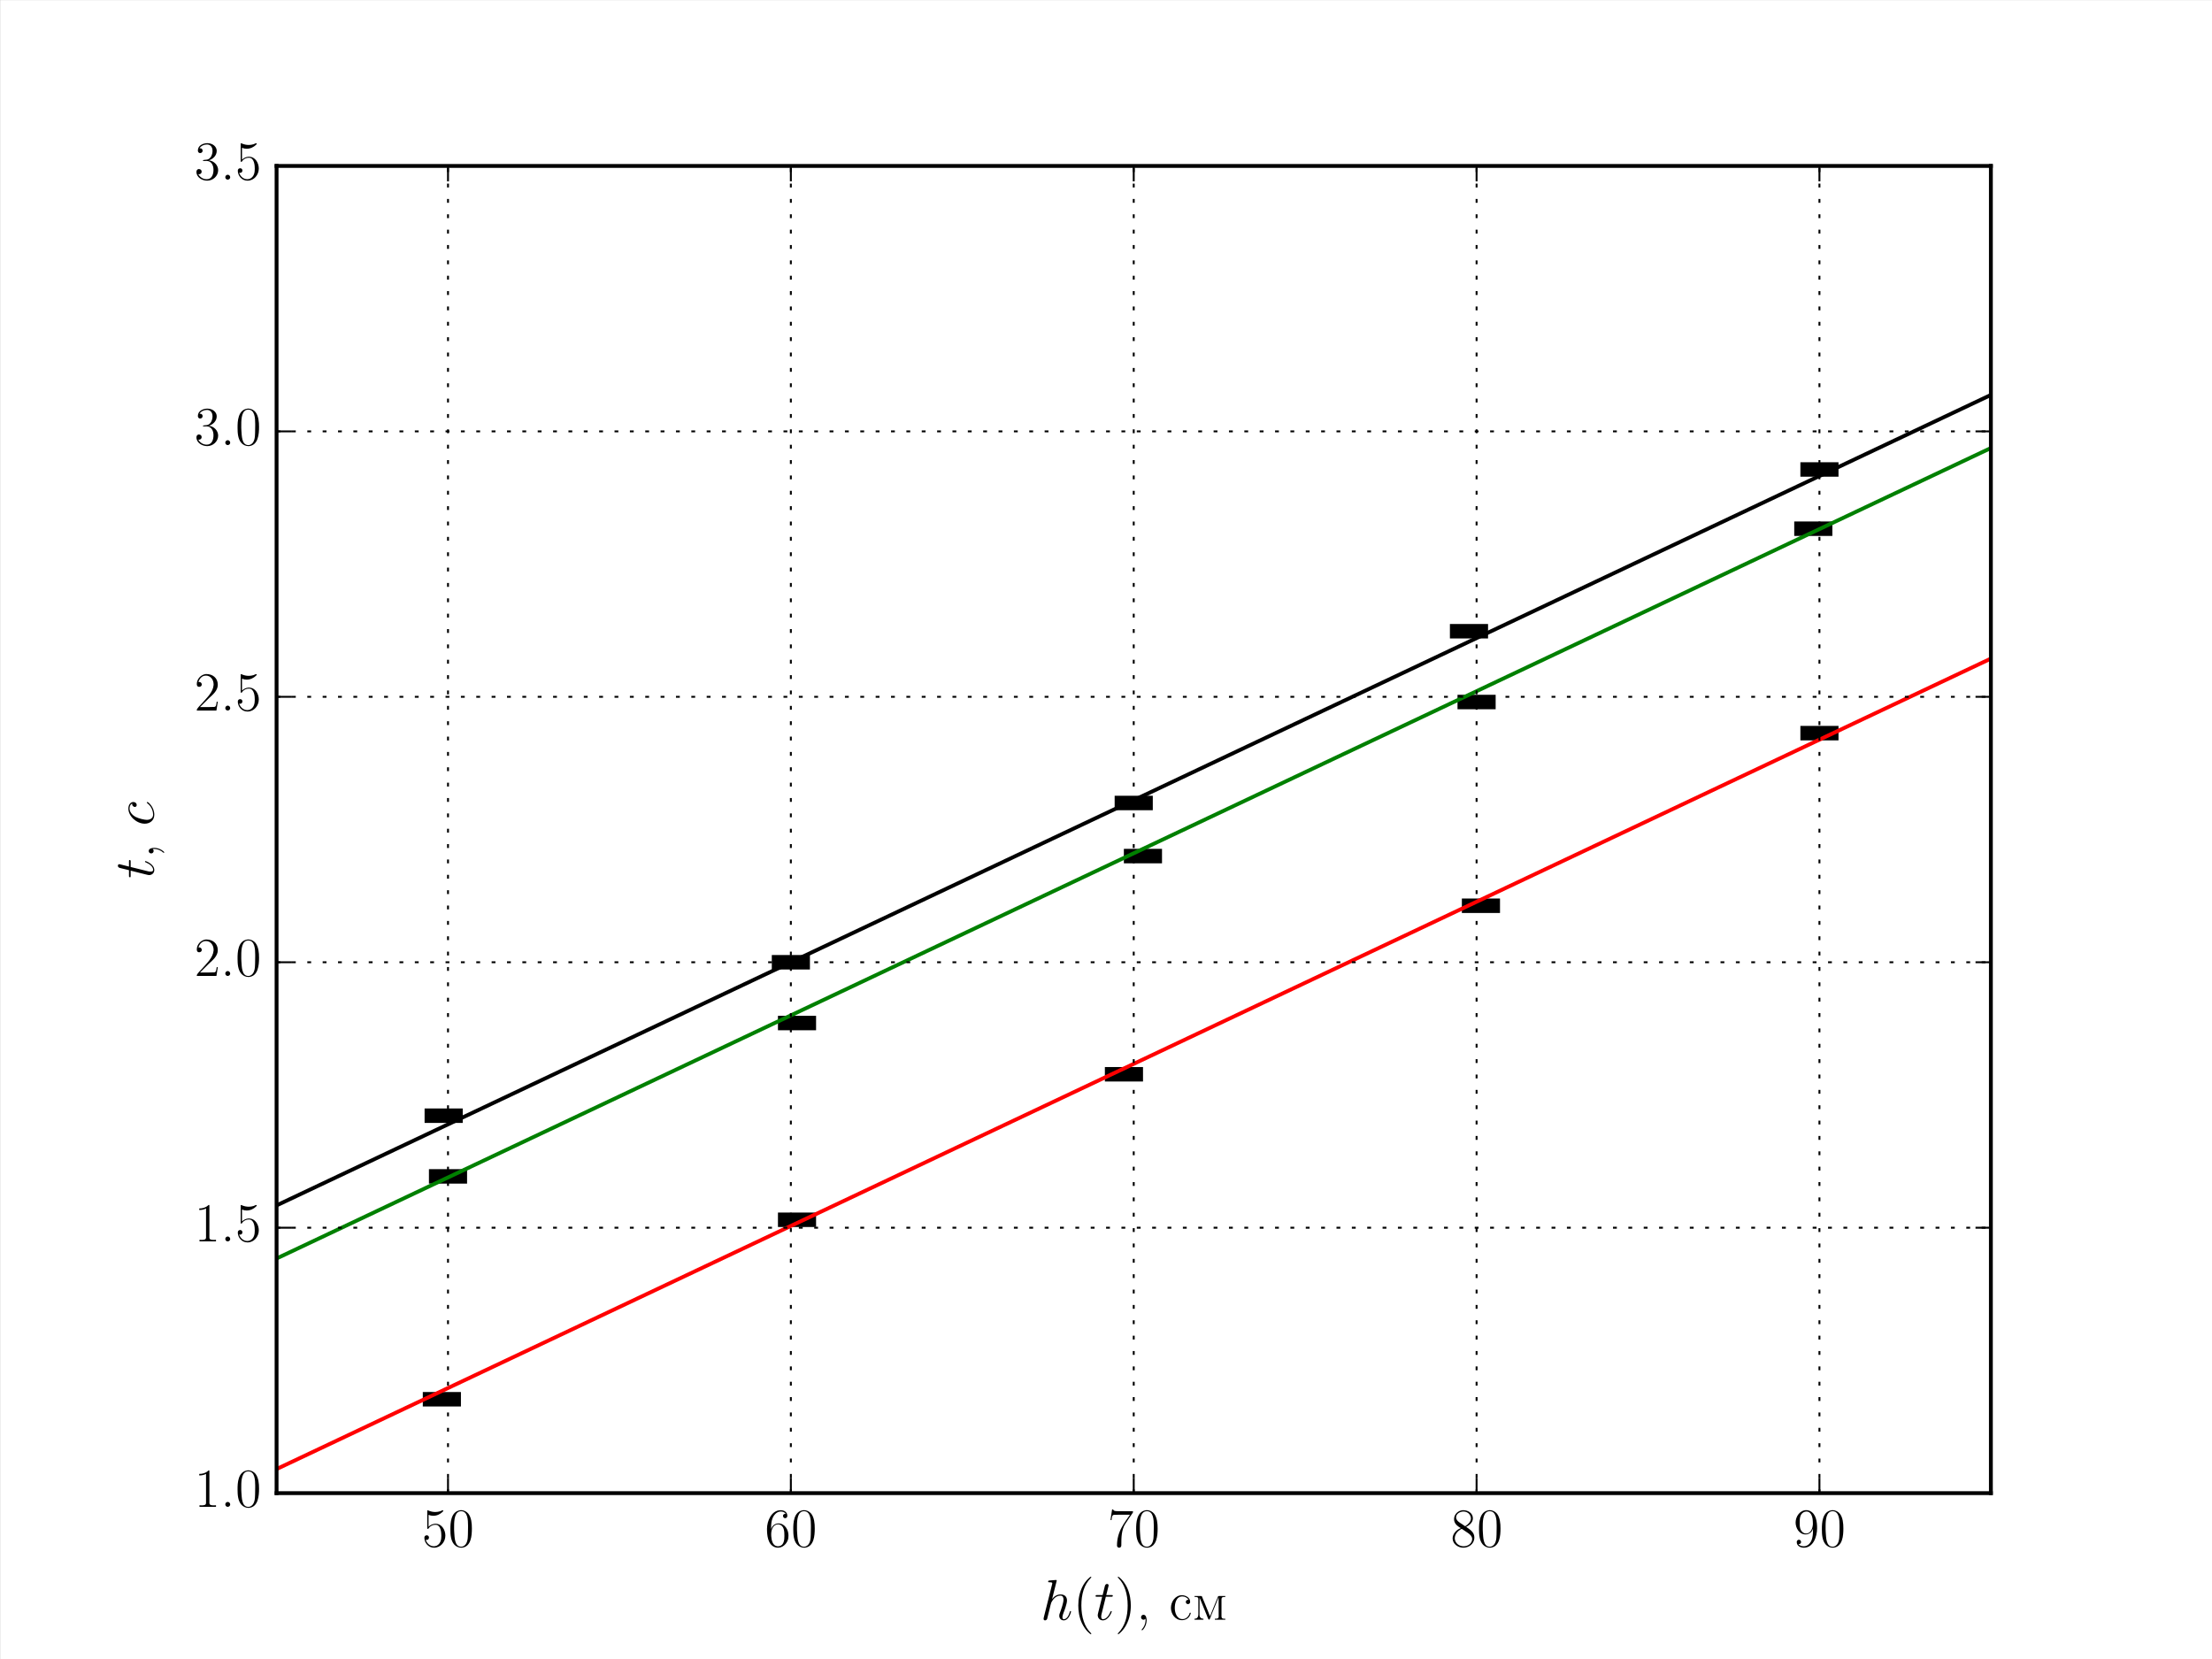 <?xml version="1.0" encoding="UTF-8" standalone="no"?>
<svg
   xmlns:dc="http://purl.org/dc/elements/1.1/"
   xmlns:cc="http://creativecommons.org/ns#"
   xmlns:rdf="http://www.w3.org/1999/02/22-rdf-syntax-ns#"
   xmlns:svg="http://www.w3.org/2000/svg"
   xmlns="http://www.w3.org/2000/svg"
   xmlns:xlink="http://www.w3.org/1999/xlink"
   xmlns:sodipodi="http://sodipodi.sourceforge.net/DTD/sodipodi-0.dtd"
   xmlns:inkscape="http://www.inkscape.org/namespaces/inkscape"
   width="576pt"
   height="432pt"
   viewBox="0 0 576 432"
   version="1.1"
   id="svg2"
   inkscape:version="0.91 r13725"
   sodipodi:docname="ex4-d.svg">
  <rect x="0" y="0" width="576" height="432" fill="#333333" stroke="none"/>
  <sodipodi:namedview
     pagecolor="#ffffff"
     bordercolor="#666666"
     borderopacity="1"
     objecttolerance="10"
     gridtolerance="10"
     guidetolerance="10"
     inkscape:pageopacity="0"
     inkscape:pageshadow="2"
     inkscape:window-width="1280"
     inkscape:window-height="951"
     id="namedview420"
     showgrid="false"
     inkscape:zoom="1"
     inkscape:cx="625.24666"
     inkscape:cy="361.03887"
     inkscape:window-x="0"
     inkscape:window-y="0"
     inkscape:window-maximized="1"
     inkscape:current-layer="surface3498" />
  <defs
     id="defs4">
    <g
       id="g6">
      <symbol
         overflow="visible"
         id="glyph0-0">
        <path
           style="stroke:none;"
           d=""
           id="path9" />
      </symbol>
      <symbol
         overflow="visible"
         id="glyph0-1">
        <path
           style="stroke:none;"
           d="M 1.031 -1.828 C 1.125 -1.797 1.203 -1.781 1.297 -1.781 C 1.641 -1.781 1.875 -2.062 1.875 -2.391 C 1.875 -2.734 1.625 -2.984 1.297 -2.984 C 0.953 -2.984 0.672 -2.75 0.672 -2.359 C 0.672 -1.047 1.688 0.25 3.203 0.25 C 4.891 0.25 6.141 -1.25 6.141 -2.906 C 6.141 -4.312 5.266 -5.984 3.578 -5.984 L 3.422 -5.984 C 2.75 -5.906 2.25 -5.688 1.766 -5.203 L 1.766 -8.312 C 2.156 -8.141 2.562 -8.062 2.984 -8.062 C 3.922 -8.062 4.781 -8.453 5.453 -9.125 C 5.516 -9.188 5.609 -9.281 5.609 -9.391 C 5.594 -9.453 5.547 -9.5 5.5 -9.5 C 5.281 -9.5 4.984 -9.297 4.766 -9.234 C 4.359 -9.109 3.938 -9.047 3.516 -9.047 C 2.922 -9.047 2.328 -9.172 1.781 -9.406 C 1.703 -9.438 1.641 -9.484 1.562 -9.5 L 1.531 -9.5 C 1.469 -9.5 1.438 -9.438 1.422 -9.375 L 1.422 -4.859 C 1.422 -4.75 1.453 -4.641 1.578 -4.641 C 1.734 -4.641 1.844 -4.906 1.938 -5 C 2.328 -5.484 2.938 -5.719 3.562 -5.719 L 3.609 -5.719 C 5.016 -5.688 5.094 -3.594 5.094 -2.828 C 5.094 -1.859 4.906 -0.828 3.922 -0.297 C 3.672 -0.188 3.406 -0.125 3.156 -0.125 C 2.156 -0.125 1.312 -0.859 1.031 -1.828 Z M 1.031 -1.828 "
           id="path12" />
      </symbol>
      <symbol
         overflow="visible"
         id="glyph0-2">
        <path
           style="stroke:none;"
           d="M 3.234 -9.516 C 0.656 -9.234 0.609 -6.031 0.609 -4.656 L 0.609 -4.5 C 0.609 -3.188 0.703 -1.609 1.578 -0.609 C 2.016 -0.094 2.719 0.25 3.406 0.25 L 3.578 0.25 C 6.031 0.016 6.203 -2.938 6.203 -4.766 C 6.203 -6.062 6.078 -7.578 5.297 -8.594 C 4.844 -9.156 4.125 -9.531 3.406 -9.531 C 3.359 -9.531 3.281 -9.516 3.234 -9.516 Z M 1.609 -3.766 C 1.562 -4.156 1.578 -4.719 1.578 -5.359 C 1.578 -7.078 1.75 -9.25 3.406 -9.25 C 5.109 -9.25 5.203 -6.984 5.203 -5.547 L 5.203 -5.031 C 5.203 -4.422 5.203 -3.797 5.172 -3.188 C 5.156 -2.062 5.047 -0.562 3.875 -0.094 C 3.719 -0.047 3.562 -0.016 3.406 -0.016 C 1.641 -0.016 1.719 -2.562 1.609 -3.766 Z M 1.609 -3.766 "
           id="path15" />
      </symbol>
      <symbol
         overflow="visible"
         id="glyph0-3">
        <path
           style="stroke:none;"
           d="M 1.688 -4.562 L 1.672 -4.562 C 1.672 -5.938 1.719 -7.484 2.781 -8.547 C 3.188 -8.953 3.688 -9.172 4.234 -9.172 C 4.688 -9.172 5.219 -9 5.484 -8.578 C 5.156 -8.578 4.781 -8.484 4.781 -8.031 C 4.781 -7.75 4.984 -7.438 5.328 -7.438 C 5.641 -7.438 5.891 -7.672 5.906 -8 L 5.906 -8.047 C 5.906 -9 5.125 -9.516 4.156 -9.516 C 1.797 -9.516 0.609 -6.719 0.609 -4.688 C 0.609 -3.016 0.797 -0.609 2.625 0.094 C 2.891 0.203 3.172 0.25 3.453 0.25 C 4.641 0.25 5.594 -0.625 6 -1.656 C 6.172 -2.062 6.203 -2.531 6.203 -2.969 C 6.203 -4.406 5.25 -6.078 3.578 -6.078 C 2.781 -6.078 1.922 -5.531 1.688 -4.562 Z M 1.703 -3.156 L 1.703 -3.266 C 1.703 -4.266 2.094 -5.828 3.516 -5.828 L 3.625 -5.828 C 5.125 -5.578 5.141 -3.953 5.141 -2.812 C 5.141 -1.844 5.062 -0.125 3.422 -0.125 L 3.344 -0.125 C 2.094 -0.219 1.797 -1.656 1.719 -2.719 C 1.719 -2.875 1.719 -3.016 1.703 -3.156 Z M 1.703 -3.156 "
           id="path18" />
      </symbol>
      <symbol
         overflow="visible"
         id="glyph0-4">
        <path
           style="stroke:none;"
           d="M 1.188 -9.703 L 0.766 -6.953 L 1.047 -6.953 C 1.141 -7.594 1.141 -8.312 1.719 -8.312 L 2.094 -8.312 C 2.422 -8.312 2.75 -8.344 3.078 -8.344 L 5.844 -8.344 C 5.125 -7.266 4.297 -6.203 3.688 -5.047 C 2.906 -3.625 2.469 -2.016 2.469 -0.406 L 2.469 -0.234 C 2.516 0.047 2.734 0.234 3.016 0.25 C 3.375 0.25 3.594 0 3.594 -0.391 L 3.594 -0.641 C 3.594 -2.344 3.625 -4.344 4.578 -5.891 C 5.156 -6.844 5.828 -7.719 6.422 -8.625 C 6.516 -8.75 6.625 -8.859 6.625 -9.078 L 6.625 -9.25 L 4.641 -9.25 C 3.984 -9.25 3.328 -9.25 2.672 -9.266 C 2.25 -9.266 1.516 -9.266 1.484 -9.703 Z M 1.188 -9.703 "
           id="path21" />
      </symbol>
      <symbol
         overflow="visible"
         id="glyph0-5">
        <path
           style="stroke:none;"
           d="M 2.703 -4.859 L 2.703 -4.844 C 1.531 -4.422 0.578 -3.344 0.578 -2.172 C 0.578 -0.766 1.938 0.25 3.375 0.25 C 4.688 0.25 6.234 -0.656 6.234 -2.422 C 6.234 -3.781 5.125 -4.484 4.094 -5.172 C 4.938 -5.594 5.859 -6.328 5.859 -7.406 C 5.859 -8.766 4.562 -9.516 3.406 -9.516 L 3.25 -9.516 C 2.016 -9.453 0.953 -8.469 0.953 -7.203 C 0.953 -6.297 1.453 -5.688 2.219 -5.156 C 2.375 -5.062 2.531 -4.938 2.703 -4.859 Z M 1.141 -2.031 C 1.141 -2.094 1.141 -2.172 1.141 -2.219 C 1.141 -3.234 1.922 -4.094 2.719 -4.562 C 2.781 -4.594 2.875 -4.641 2.938 -4.641 C 3.031 -4.641 3.125 -4.562 3.203 -4.5 L 4.578 -3.578 C 5.172 -3.156 5.594 -2.766 5.672 -2.078 C 5.672 -0.859 4.594 -0.125 3.438 -0.125 C 2.344 -0.125 1.312 -0.797 1.141 -2.031 Z M 1.484 -7.531 L 1.484 -7.656 C 1.484 -8.641 2.578 -9.172 3.391 -9.172 C 4.281 -9.172 5.156 -8.641 5.328 -7.562 C 5.328 -7.5 5.344 -7.438 5.344 -7.406 C 5.344 -6.562 4.672 -5.891 4.031 -5.469 C 3.969 -5.438 3.922 -5.375 3.844 -5.375 C 3.703 -5.375 3.375 -5.672 3.156 -5.812 C 2.469 -6.25 1.609 -6.688 1.484 -7.531 Z M 1.484 -7.531 "
           id="path24" />
      </symbol>
      <symbol
         overflow="visible"
         id="glyph0-6">
        <path
           style="stroke:none;"
           d="M 5.125 -4.719 L 5.141 -4.719 C 5.141 -3.234 5.125 -1.266 3.719 -0.406 C 3.406 -0.203 3.078 -0.125 2.734 -0.125 C 2.234 -0.125 1.656 -0.266 1.344 -0.688 L 1.438 -0.688 C 1.766 -0.688 2.031 -0.875 2.031 -1.234 C 2.031 -1.516 1.812 -1.828 1.484 -1.828 C 1.188 -1.828 0.938 -1.609 0.906 -1.297 L 0.906 -1.203 C 0.906 -0.203 1.906 0.25 2.766 0.25 C 5.188 0.25 6.203 -2.609 6.203 -4.812 C 6.203 -6.406 5.984 -8.625 4.25 -9.359 C 3.984 -9.469 3.719 -9.531 3.422 -9.531 C 1.734 -9.531 0.609 -7.891 0.609 -6.312 C 0.609 -4.875 1.531 -3.203 3.234 -3.203 C 4.109 -3.203 4.922 -3.828 5.125 -4.719 Z M 5.094 -6.375 C 5.094 -6.203 5.109 -6.031 5.109 -5.875 C 5.047 -4.891 4.625 -3.453 3.328 -3.453 C 2.75 -3.453 2.359 -3.766 2.047 -4.219 C 1.688 -4.797 1.672 -5.5 1.672 -6.141 L 1.672 -6.297 C 1.672 -7.25 1.703 -8.453 2.688 -8.984 C 2.891 -9.094 3.172 -9.172 3.422 -9.172 C 4.891 -9.172 5.094 -7.203 5.094 -6.484 Z M 5.094 -6.375 "
           id="path27" />
      </symbol>
      <symbol
         overflow="visible"
         id="glyph0-7">
        <path
           style="stroke:none;"
           d="M 2.406 -0.266 C 2.406 -0.109 2.422 0.016 2.422 0.156 L 2.422 0.266 C 2.359 1.078 2.062 1.844 1.484 2.469 C 1.453 2.516 1.406 2.562 1.406 2.625 C 1.406 2.719 1.484 2.75 1.516 2.75 C 1.703 2.75 2.031 2.234 2.188 1.984 C 2.5 1.438 2.703 0.781 2.703 0.125 C 2.703 -0.391 2.562 -1.297 1.891 -1.297 L 1.859 -1.297 C 1.484 -1.297 1.25 -0.969 1.25 -0.641 C 1.25 -0.297 1.531 -0.016 1.875 -0.016 C 2.094 -0.016 2.266 -0.109 2.406 -0.266 Z M 2.406 -0.266 "
           id="path30" />
      </symbol>
      <symbol
         overflow="visible"
         id="glyph0-8">
        <path
           style="stroke:none;"
           d="M 5.109 -5.188 C 5.062 -5.203 5 -5.203 4.969 -5.203 C 4.625 -5.203 4.391 -4.953 4.391 -4.641 C 4.391 -4.312 4.641 -4.078 4.938 -4.078 C 5.25 -4.078 5.516 -4.297 5.516 -4.656 C 5.516 -5.797 4.344 -6.391 3.375 -6.391 C 1.625 -6.391 0.516 -4.672 0.516 -3.094 C 0.516 -1.578 1.562 0.109 3.406 0.109 C 4.359 0.109 5.266 -0.438 5.578 -1.406 C 5.625 -1.484 5.672 -1.594 5.672 -1.688 L 5.672 -1.75 C 5.656 -1.812 5.609 -1.844 5.547 -1.844 C 5.344 -1.844 5.344 -1.594 5.312 -1.469 C 4.969 -0.703 4.344 -0.172 3.531 -0.172 C 2.016 -0.172 1.516 -1.891 1.516 -3.047 C 1.516 -4.219 1.844 -6.078 3.484 -6.078 C 4.125 -6.078 4.797 -5.75 5.109 -5.188 Z M 5.109 -5.188 "
           id="path33" />
      </symbol>
      <symbol
         overflow="visible"
         id="glyph0-9">
        <path
           style="stroke:none;"
           d="M 0.531 -6.188 L 0.531 -5.953 L 0.703 -5.953 C 1.141 -5.953 1.531 -5.922 1.531 -5.359 L 1.531 -1.469 C 1.531 -0.625 1.172 -0.266 0.531 -0.266 L 0.531 -0.016 L 2.859 -0.016 L 2.859 -0.266 C 2.344 -0.266 1.906 -0.531 1.844 -1.156 L 1.859 -5.781 C 1.906 -5.562 2.016 -5.359 2.109 -5.156 C 2.594 -3.875 3.156 -2.625 3.656 -1.344 C 3.844 -0.922 4.094 -0.031 4.312 -0.031 L 4.328 -0.031 C 4.547 -0.062 4.812 -0.953 4.984 -1.391 C 5.375 -2.359 5.766 -3.297 6.172 -4.266 L 6.594 -5.328 C 6.672 -5.516 6.75 -5.688 6.812 -5.875 L 6.828 -0.875 C 6.828 -0.328 6.516 -0.266 5.828 -0.266 L 5.828 -0.016 L 8.562 -0.016 L 8.562 -0.266 L 8.297 -0.266 C 7.906 -0.266 7.562 -0.328 7.562 -0.938 L 7.562 -5.281 C 7.562 -5.812 7.75 -5.953 8.562 -5.953 L 8.562 -6.188 L 6.938 -6.188 C 6.625 -6.188 6.609 -5.969 6.547 -5.766 C 6 -4.359 5.344 -2.953 4.812 -1.516 C 4.734 -1.312 4.641 -1.125 4.578 -0.922 C 4.375 -1.312 4.234 -1.766 4.062 -2.188 C 3.562 -3.375 3.109 -4.578 2.594 -5.75 C 2.531 -5.953 2.516 -6.188 2.188 -6.188 Z M 0.531 -6.188 "
           id="path36" />
      </symbol>
      <symbol
         overflow="visible"
         id="glyph0-10">
        <path
           style="stroke:none;"
           d="M 1.312 -8.594 L 1.312 -8.188 C 1.922 -8.188 2.531 -8.297 3.078 -8.594 L 3.078 -1.031 C 3.078 -0.484 2.547 -0.406 2.016 -0.406 C 1.797 -0.406 1.562 -0.422 1.375 -0.422 L 1.375 -0.016 L 5.672 -0.016 L 5.672 -0.422 C 5.453 -0.422 5.219 -0.406 4.984 -0.406 C 4.453 -0.406 3.953 -0.484 3.953 -1.016 L 3.953 -9.312 C 3.953 -9.375 3.938 -9.516 3.812 -9.516 C 3.766 -9.516 3.734 -9.5 3.703 -9.484 L 3.562 -9.344 C 2.906 -8.781 2.125 -8.594 1.312 -8.594 Z M 1.312 -8.594 "
           id="path39" />
      </symbol>
      <symbol
         overflow="visible"
         id="glyph0-11">
        <path
           style="stroke:none;"
           d="M 1.781 -1.281 C 1.469 -1.219 1.25 -0.953 1.25 -0.656 C 1.25 -0.328 1.516 -0.016 1.875 -0.016 C 2.234 -0.016 2.531 -0.297 2.531 -0.641 C 2.531 -0.969 2.25 -1.297 1.891 -1.297 C 1.844 -1.297 1.828 -1.297 1.781 -1.281 Z M 1.781 -1.281 "
           id="path42" />
      </symbol>
      <symbol
         overflow="visible"
         id="glyph0-12">
        <path
           style="stroke:none;"
           d="M 1.094 -7.438 C 1.375 -8.297 1.969 -9.109 3.062 -9.109 C 4.281 -9.109 5.047 -8.016 5.047 -6.844 L 5.047 -6.656 C 4.875 -4.719 3.266 -3.344 2.109 -1.984 C 1.641 -1.484 0.672 -0.531 0.672 -0.172 L 0.672 -0.016 L 5.781 -0.016 L 6.141 -2.312 L 5.859 -2.312 C 5.734 -1.656 5.766 -0.953 5.172 -0.953 C 4.781 -0.953 4.375 -0.922 3.969 -0.922 L 1.516 -0.922 C 2.281 -1.672 3.047 -2.469 3.828 -3.219 C 4.812 -4.125 6.141 -5.203 6.141 -6.719 C 6.141 -8.562 4.734 -9.516 3.172 -9.516 L 3.031 -9.516 C 1.75 -9.375 0.672 -8.25 0.672 -6.906 C 0.672 -6.562 0.797 -6.188 1.312 -6.188 C 1.672 -6.188 1.969 -6.438 1.969 -6.797 C 1.969 -7.125 1.719 -7.453 1.312 -7.453 C 1.25 -7.453 1.156 -7.438 1.094 -7.438 Z M 1.094 -7.438 "
           id="path45" />
      </symbol>
      <symbol
         overflow="visible"
         id="glyph0-13">
        <path
           style="stroke:none;"
           d="M 1.375 -8.156 C 1.766 -8.844 2.578 -9.172 3.328 -9.172 C 4.047 -9.172 4.766 -8.703 4.766 -7.5 C 4.766 -6.609 4.344 -5.516 3.484 -5.266 C 3.172 -5.156 2.266 -5.219 2.266 -5.016 C 2.266 -4.906 2.375 -4.875 2.5 -4.875 L 2.656 -4.875 C 2.828 -4.875 3.016 -4.891 3.188 -4.891 C 4.531 -4.891 5 -3.703 5.016 -2.656 L 5.016 -2.531 C 5.016 -1.469 4.625 -0.125 3.266 -0.125 C 2.312 -0.125 1.516 -0.641 1.047 -1.453 C 1.125 -1.438 1.172 -1.422 1.25 -1.422 C 1.625 -1.422 1.938 -1.703 1.938 -2.094 C 1.938 -2.531 1.625 -2.781 1.141 -2.781 C 0.719 -2.703 0.578 -2.359 0.578 -2.031 C 0.578 -0.609 2.078 0.25 3.375 0.25 C 4.875 0.25 6.234 -0.938 6.234 -2.484 C 6.234 -3.766 5.172 -4.891 3.812 -5.047 C 4.906 -5.375 5.859 -6.297 5.859 -7.516 C 5.859 -8.609 4.812 -9.516 3.406 -9.516 C 2.359 -9.516 0.953 -8.938 0.953 -7.609 C 0.953 -7.312 1.094 -6.938 1.547 -6.938 C 1.906 -6.938 2.188 -7.188 2.188 -7.562 C 2.188 -7.922 1.922 -8.188 1.562 -8.188 C 1.484 -8.188 1.438 -8.172 1.375 -8.156 Z M 1.375 -8.156 "
           id="path48" />
      </symbol>
      <symbol
         overflow="visible"
         id="glyph1-0">
        <path
           style="stroke:none;"
           d=""
           id="path51" />
      </symbol>
      <symbol
         overflow="visible"
         id="glyph1-1">
        <path
           style="stroke:none;"
           d="M 4.203 -10 C 4.219 -10.047 4.25 -10.141 4.25 -10.219 C 4.25 -10.359 4.094 -10.359 4.062 -10.359 C 4.047 -10.359 3.312 -10.312 3.234 -10.297 C 2.984 -10.281 2.766 -10.25 2.5 -10.234 C 2.125 -10.203 2.016 -10.188 2.016 -9.922 C 2.016 -9.766 2.141 -9.766 2.344 -9.766 C 3.078 -9.766 3.094 -9.641 3.094 -9.484 C 3.094 -9.391 3.062 -9.281 3.047 -9.234 L 0.875 -0.578 C 0.828 -0.359 0.828 -0.328 0.828 -0.234 C 0.828 0.094 1.078 0.156 1.219 0.156 C 1.484 0.156 1.672 -0.047 1.75 -0.203 L 2.422 -2.906 C 2.5 -3.234 2.578 -3.562 2.656 -3.891 C 2.828 -4.516 2.828 -4.531 3.109 -4.953 C 3.391 -5.391 4.062 -6.281 5.219 -6.281 C 5.812 -6.281 6.016 -5.844 6.016 -5.25 C 6.016 -4.406 5.438 -2.781 5.109 -1.875 C 4.969 -1.531 4.906 -1.328 4.906 -1.062 C 4.906 -0.391 5.359 0.156 6.078 0.156 C 7.469 0.156 7.984 -2.047 7.984 -2.141 C 7.984 -2.203 7.938 -2.266 7.844 -2.266 C 7.703 -2.266 7.688 -2.219 7.625 -1.969 C 7.281 -0.781 6.719 -0.156 6.125 -0.156 C 5.969 -0.156 5.734 -0.172 5.734 -0.641 C 5.734 -1.031 5.922 -1.516 5.969 -1.672 C 6.25 -2.391 6.922 -4.156 6.922 -5.016 C 6.922 -5.922 6.391 -6.594 5.266 -6.594 C 4.406 -6.594 3.656 -6.188 3.047 -5.406 Z M 4.203 -10 "
           id="path54" />
      </symbol>
      <symbol
         overflow="visible"
         id="glyph1-2">
        <path
           style="stroke:none;"
           d="M 3 -6 L 4.375 -6 C 4.656 -6 4.812 -6 4.812 -6.281 C 4.812 -6.438 4.719 -6.438 4.422 -6.438 L 3.109 -6.438 L 3.656 -8.625 C 3.719 -8.828 3.719 -8.859 3.719 -8.969 C 3.719 -9.203 3.531 -9.328 3.328 -9.328 C 3.219 -9.328 2.875 -9.297 2.75 -8.812 L 2.172 -6.438 L 0.766 -6.438 C 0.469 -6.438 0.328 -6.438 0.328 -6.156 C 0.328 -6 0.438 -6 0.719 -6 L 2.047 -6 L 1.062 -2.062 C 0.938 -1.531 0.891 -1.391 0.891 -1.188 C 0.891 -0.5 1.391 0.156 2.219 0.156 C 3.734 0.156 4.547 -2.031 4.547 -2.141 C 4.547 -2.219 4.484 -2.266 4.391 -2.266 C 4.359 -2.266 4.297 -2.266 4.266 -2.203 C 4.25 -2.203 4.25 -2.188 4.141 -1.938 C 3.828 -1.188 3.141 -0.156 2.266 -0.156 C 1.828 -0.156 1.797 -0.516 1.797 -0.844 C 1.797 -0.859 1.797 -1.156 1.844 -1.328 Z M 3 -6 "
           id="path57" />
      </symbol>
      <symbol
         overflow="visible"
         id="glyph2-0">
        <path
           style="stroke:none;"
           d=""
           id="path60" />
      </symbol>
      <symbol
         overflow="visible"
         id="glyph2-1">
        <path
           style="stroke:none;"
           d="M 4.859 3.625 C 4.859 3.578 4.859 3.562 4.594 3.297 C 3.109 1.797 2.266 -0.672 2.266 -3.719 C 2.266 -6.625 2.969 -9.109 4.703 -10.875 C 4.859 -11.016 4.859 -11.031 4.859 -11.078 C 4.859 -11.172 4.781 -11.203 4.719 -11.203 C 4.531 -11.203 3.297 -10.125 2.562 -8.656 C 1.812 -7.156 1.469 -5.562 1.469 -3.719 C 1.469 -2.391 1.672 -0.609 2.453 0.984 C 3.328 2.781 4.562 3.75 4.719 3.75 C 4.781 3.75 4.859 3.719 4.859 3.625 Z M 4.859 3.625 "
           id="path63" />
      </symbol>
      <symbol
         overflow="visible"
         id="glyph2-2">
        <path
           style="stroke:none;"
           d="M 4.219 -3.719 C 4.219 -4.859 4.062 -6.703 3.219 -8.438 C 2.344 -10.234 1.125 -11.203 0.953 -11.203 C 0.891 -11.203 0.828 -11.172 0.828 -11.078 C 0.828 -11.031 0.828 -11.016 1.078 -10.75 C 2.562 -9.25 3.406 -6.781 3.406 -3.734 C 3.406 -0.844 2.703 1.656 0.969 3.422 C 0.828 3.562 0.828 3.578 0.828 3.625 C 0.828 3.719 0.891 3.75 0.953 3.75 C 1.156 3.75 2.375 2.672 3.109 1.203 C 3.875 -0.312 4.219 -1.922 4.219 -3.719 Z M 4.219 -3.719 "
           id="path66" />
      </symbol>
      <symbol
         overflow="visible"
         id="glyph3-0">
        <path
           style="stroke:none;"
           d=""
           id="path69" />
      </symbol>
      <symbol
         overflow="visible"
         id="glyph3-1">
        <path
           style="stroke:none;"
           d="M -6 -3 L -6 -4.375 C -6 -4.656 -6 -4.812 -6.281 -4.812 C -6.438 -4.812 -6.438 -4.719 -6.438 -4.422 L -6.438 -3.109 L -8.625 -3.656 C -8.828 -3.719 -8.859 -3.719 -8.969 -3.719 C -9.203 -3.719 -9.328 -3.531 -9.328 -3.328 C -9.328 -3.219 -9.297 -2.875 -8.812 -2.75 L -6.438 -2.172 L -6.438 -0.766 C -6.438 -0.469 -6.438 -0.328 -6.156 -0.328 C -6 -0.328 -6 -0.438 -6 -0.719 L -6 -2.047 L -2.062 -1.062 C -1.531 -0.938 -1.391 -0.891 -1.188 -0.891 C -0.5 -0.891 0.156 -1.391 0.156 -2.219 C 0.156 -3.734 -2.031 -4.547 -2.141 -4.547 C -2.219 -4.547 -2.266 -4.484 -2.266 -4.391 C -2.266 -4.359 -2.266 -4.297 -2.203 -4.266 C -2.203 -4.25 -2.188 -4.25 -1.938 -4.141 C -1.188 -3.828 -0.156 -3.141 -0.156 -2.266 C -0.156 -1.828 -0.516 -1.797 -0.844 -1.797 C -0.859 -1.797 -1.156 -1.797 -1.328 -1.844 Z M -6 -3 "
           id="path72" />
      </symbol>
      <symbol
         overflow="visible"
         id="glyph3-2">
        <path
           style="stroke:none;"
           d="M -5.609 -5.844 C -5.609 -5.562 -5.609 -5.422 -5.438 -5.219 C -5.359 -5.125 -5.141 -4.953 -4.906 -4.953 C -4.594 -4.953 -4.422 -5.188 -4.422 -5.469 C -4.422 -5.828 -4.719 -6.234 -5.312 -6.234 C -6.031 -6.234 -6.594 -5.547 -6.594 -4.516 C -6.594 -2.547 -4.453 -0.594 -2.328 -0.594 C -1.031 -0.594 0.156 -1.406 0.156 -2.922 C 0.156 -4.953 -1.438 -6.25 -1.625 -6.25 C -1.719 -6.25 -1.797 -6.156 -1.797 -6.094 C -1.797 -6.047 -1.781 -6.031 -1.641 -5.906 C -0.375 -4.938 -0.156 -3.531 -0.156 -2.953 C -0.156 -1.922 -1.047 -1.594 -1.797 -1.594 C -2.312 -1.594 -3.766 -1.859 -4.781 -2.391 C -5.484 -2.781 -6.281 -3.578 -6.281 -4.531 C -6.281 -4.719 -6.266 -5.547 -5.609 -5.844 Z M -5.609 -5.844 "
           id="path75" />
      </symbol>
      <symbol
         overflow="visible"
         id="glyph4-0">
        <path
           style="stroke:none;"
           d=""
           id="path78" />
      </symbol>
      <symbol
         overflow="visible"
         id="glyph4-1">
        <path
           style="stroke:none;"
           d="M -0.266 -2.406 C -0.109 -2.406 0.016 -2.422 0.156 -2.422 L 0.266 -2.422 C 1.078 -2.359 1.844 -2.062 2.469 -1.484 C 2.516 -1.453 2.562 -1.406 2.625 -1.406 C 2.719 -1.406 2.75 -1.484 2.75 -1.516 C 2.75 -1.703 2.234 -2.031 1.984 -2.188 C 1.438 -2.5 0.781 -2.703 0.125 -2.703 C -0.391 -2.703 -1.297 -2.562 -1.297 -1.891 L -1.297 -1.859 C -1.297 -1.484 -0.969 -1.25 -0.641 -1.25 C -0.297 -1.25 -0.016 -1.531 -0.016 -1.875 C -0.016 -2.094 -0.109 -2.266 -0.266 -2.406 Z M -0.266 -2.406 "
           id="path81" />
      </symbol>
    </g>
    <clipPath
       id="clip1">
      <path
         d="M 72.02 81 L 518.418 81 L 518.418 350 L 72.02 350 Z M 72.02 81 "
         id="path84" />
    </clipPath>
    <clipPath
       id="clip2">
      <path
         d="M 72.02 150 L 518.418 150 L 518.418 388.809 L 72.02 388.809 Z M 72.02 150 "
         id="path87" />
    </clipPath>
    <clipPath
       id="clip3">
      <path
         d="M 72.02 95 L 518.418 95 L 518.418 363 L 72.02 363 Z M 72.02 95 "
         id="path90" />
    </clipPath>
    <clipPath
       id="clip4">
      <path
         d="M 116 43.211 L 117 43.211 L 117 388.809 L 116 388.809 Z M 116 43.211 "
         id="path93" />
    </clipPath>
    <clipPath
       id="clip5">
      <path
         d="M 205 43.211 L 207 43.211 L 207 388.809 L 205 388.809 Z M 205 43.211 "
         id="path96" />
    </clipPath>
    <clipPath
       id="clip6">
      <path
         d="M 294 43.211 L 296 43.211 L 296 388.809 L 294 388.809 Z M 294 43.211 "
         id="path99" />
    </clipPath>
    <clipPath
       id="clip7">
      <path
         d="M 384 43.211 L 385 43.211 L 385 388.809 L 384 388.809 Z M 384 43.211 "
         id="path102" />
    </clipPath>
    <clipPath
       id="clip8">
      <path
         d="M 473 43.211 L 475 43.211 L 475 388.809 L 473 388.809 Z M 473 43.211 "
         id="path105" />
    </clipPath>
    <clipPath
       id="clip9">
      <path
         d="M 72.02 388 L 518.418 388 L 518.418 388.809 L 72.02 388.809 Z M 72.02 388 "
         id="path108" />
    </clipPath>
    <clipPath
       id="clip10">
      <path
         d="M 72.02 319 L 518.418 319 L 518.418 320 L 72.02 320 Z M 72.02 319 "
         id="path111" />
    </clipPath>
    <clipPath
       id="clip11">
      <path
         d="M 72.02 250 L 518.418 250 L 518.418 251 L 72.02 251 Z M 72.02 250 "
         id="path114" />
    </clipPath>
    <clipPath
       id="clip12">
      <path
         d="M 72.02 181 L 518.418 181 L 518.418 182 L 72.02 182 Z M 72.02 181 "
         id="path117" />
    </clipPath>
    <clipPath
       id="clip13">
      <path
         d="M 72.02 112 L 518.418 112 L 518.418 113 L 72.02 113 Z M 72.02 112 "
         id="path120" />
    </clipPath>
    <clipPath
       id="clip14">
      <path
         d="M 72.02 43.211 L 518.418 43.211 L 518.418 44 L 72.02 44 Z M 72.02 43.211 "
         id="path123" />
    </clipPath>
  </defs>
  <g
     id="surface3498">
    <path
       style=" stroke:none;fill-rule:nonzero;fill:rgb(100%,100%,100%);fill-opacity:1;"
       d="M 0.02 432 L 576.02 432 L 576.02 0.012 L 0.02 0.012 Z M 0.02 432 "
       id="path126" />
    <path
       style=" stroke:none;fill-rule:nonzero;fill:rgb(100%,100%,100%);fill-opacity:1;"
       d="M 72.02 388.809 L 518.418 388.809 L 518.418 43.211 L 72.02 43.211 Z M 72.02 388.809 "
       id="path128" />
    <path
       style="fill:#000000;fill-opacity:1;fill-rule:nonzero;stroke:#000000;stroke-width:1;stroke-linecap:butt;stroke-linejoin:miter;stroke-miterlimit:100000;stroke-opacity:1"
       d="m 111.064,291.907 8.93,0 0,-2.766 -8.93,0 z m 0,0"
       id="path130"
       inkscape:connector-curvature="0" />
    <path
       style="fill-rule:nonzero;fill:rgb(0%,0%,0%);fill-opacity:1;stroke-width:10;stroke-linecap:butt;stroke-linejoin:miter;stroke:rgb(0%,0%,0%);stroke-opacity:1;stroke-miterlimit:100000;"
       d="M 2014.766 1800.469 L 2104.023 1800.469 L 2104.023 1828.125 L 2014.766 1828.125 Z M 2014.766 1800.469 "
       transform="matrix(0.1,0,0,-0.1,0,432)"
       id="path132" />
    <path
       style="fill-rule:nonzero;fill:rgb(0%,0%,0%);fill-opacity:1;stroke-width:10;stroke-linecap:butt;stroke-linejoin:miter;stroke:rgb(0%,0%,0%);stroke-opacity:1;stroke-miterlimit:100000;"
       d="M 2907.539 2215.195 L 2996.836 2215.195 L 2996.836 2242.852 L 2907.539 2242.852 Z M 2907.539 2215.195 "
       transform="matrix(0.1,0,0,-0.1,0,432)"
       id="path134" />
    <path
       style="fill:#000000;fill-opacity:1;fill-rule:nonzero;stroke:#000000;stroke-width:1;stroke-linecap:butt;stroke-linejoin:miter;stroke-miterlimit:100000;stroke-opacity:1"
       d="m 378.055,165.75 8.93,0 0,-2.762 -8.93,0 z m 0,0"
       id="path136"
       inkscape:connector-curvature="0" />
    <path
       style="fill:#000000;fill-opacity:1;fill-rule:nonzero;stroke:#000000;stroke-width:1;stroke-linecap:butt;stroke-linejoin:miter;stroke-miterlimit:100000;stroke-opacity:1"
       d="m 469.316,123.63 8.926,0 0,-2.762 -8.926,0 z m 0,0"
       id="path138"
       inkscape:connector-curvature="0" />
    <path
       style="fill:#000000;fill-opacity:1;fill-rule:nonzero;stroke:#000000;stroke-width:1;stroke-linecap:butt;stroke-linejoin:miter;stroke-miterlimit:100000;stroke-opacity:1"
       d="m 110.595,365.743 8.93,0 0,-2.762 -8.93,0 z m 0,0"
       id="path140"
       inkscape:connector-curvature="0" />
    <path
       style="fill:#000000;fill-opacity:1;fill-rule:nonzero;stroke:#000000;stroke-width:1;stroke-linecap:butt;stroke-linejoin:miter;stroke-miterlimit:100000;stroke-opacity:1"
       d="m 203.077,319.009 8.926,0 0,-2.762 -8.926,0 z m 0,0"
       id="path142"
       inkscape:connector-curvature="0" />
    <path
       style="fill:#000000;fill-opacity:1;fill-rule:nonzero;stroke:#000000;stroke-width:1;stroke-linecap:butt;stroke-linejoin:miter;stroke-miterlimit:100000;stroke-opacity:1"
       d="m 288.208,281.121 8.93,0 0,-2.766 -8.93,0 z m 0,0"
       id="path144"
       inkscape:connector-curvature="0" />
    <path
       style="fill:#000000;fill-opacity:1;fill-rule:nonzero;stroke:#000000;stroke-width:1;stroke-linecap:butt;stroke-linejoin:miter;stroke-miterlimit:100000;stroke-opacity:1"
       d="m 381.167,237.238 8.93,0 0,-2.766 -8.93,0 z m 0,0"
       id="path146"
       inkscape:connector-curvature="0" />
    <path
       style="fill:#000000;fill-opacity:1;fill-rule:nonzero;stroke:#000000;stroke-width:1;stroke-linecap:butt;stroke-linejoin:miter;stroke-miterlimit:100000;stroke-opacity:1"
       d="m 469.316,192.291 8.926,0 0,-2.766 -8.926,0 z m 0,0"
       id="path148"
       inkscape:connector-curvature="0" />
    <path
       style="fill-rule:nonzero;fill:rgb(0%,0%,0%);fill-opacity:1;stroke-width:10;stroke-linecap:butt;stroke-linejoin:miter;stroke:rgb(0%,0%,0%);stroke-opacity:1;stroke-miterlimit:100000;"
       d="M 1121.953 1242.891 L 1211.25 1242.891 L 1211.25 1270.547 L 1121.953 1270.547 Z M 1121.953 1242.891 "
       transform="matrix(0.1,0,0,-0.1,0,432)"
       id="path150" />
    <path
       style="fill:#000000;fill-opacity:1;fill-rule:nonzero;stroke:#000000;stroke-width:1;stroke-linecap:butt;stroke-linejoin:miter;stroke-miterlimit:100000;stroke-opacity:1"
       d="m 203.077,267.777 8.926,0 0,-2.766 -8.926,0 z m 0,0"
       id="path152"
       inkscape:connector-curvature="0" />
    <path
       style="fill:#000000;fill-opacity:1;fill-rule:nonzero;stroke:#000000;stroke-width:1;stroke-linecap:butt;stroke-linejoin:miter;stroke-miterlimit:100000;stroke-opacity:1"
       d="m 293.154,224.305 8.93,0 0,-2.766 -8.93,0 z m 0,0"
       id="path154"
       inkscape:connector-curvature="0" />
    <path
       style="fill:#000000;fill-opacity:1;fill-rule:nonzero;stroke:#000000;stroke-width:1;stroke-linecap:butt;stroke-linejoin:miter;stroke-miterlimit:100000;stroke-opacity:1"
       d="m 380.035,184.188 8.93,0 0,-2.766 -8.93,0 z m 0,0"
       id="path156"
       inkscape:connector-curvature="0" />
    <path
       style="fill:#000000;fill-opacity:1;fill-rule:nonzero;stroke:#000000;stroke-width:1;stroke-linecap:butt;stroke-linejoin:miter;stroke-miterlimit:100000;stroke-opacity:1"
       d="m 467.716,139.055 8.926,0 0,-2.762 -8.926,0 z m 0,0"
       id="path158"
       inkscape:connector-curvature="0" />
    <g
       clip-path="url(#clip1)"
       id="g160"
       clip-rule="nonzero">
      <path
         style="fill:none;stroke-width:10;stroke-linecap:square;stroke-linejoin:round;stroke:rgb(0%,0%,0%);stroke-opacity:1;stroke-miterlimit:100000;"
         d="M -9.805 836.055 L 5621.68 3498.438 "
         transform="matrix(0.1,0,0,-0.1,0,432)"
         id="path162" />
    </g>
    <g
       clip-path="url(#clip2)"
       id="g164"
       clip-rule="nonzero">
      <path
         style="fill:none;stroke-width:10;stroke-linecap:square;stroke-linejoin:round;stroke:rgb(100%,0%,0%);stroke-opacity:1;stroke-miterlimit:100000;"
         d="M -9.805 149.453 L 5621.68 2811.875 "
         transform="matrix(0.1,0,0,-0.1,0,432)"
         id="path166" />
    </g>
    <g
       clip-path="url(#clip3)"
       id="g168"
       clip-rule="nonzero">
      <path
         style="fill:none;stroke-width:10;stroke-linecap:square;stroke-linejoin:round;stroke:rgb(0%,50.194%,0%);stroke-opacity:1;stroke-miterlimit:100000;"
         d="M -9.805 697.812 L 5621.68 3360.195 "
         transform="matrix(0.1,0,0,-0.1,0,432)"
         id="path170" />
    </g>
    <path
       style="fill:none;stroke-width:10;stroke-linecap:square;stroke-linejoin:miter;stroke:rgb(0%,0%,0%);stroke-opacity:1;stroke-miterlimit:100000;"
       d="M 720.195 3887.891 L 5184.219 3887.891 "
       transform="matrix(0.1,0,0,-0.1,0,432)"
       id="path172" />
    <path
       style="fill:none;stroke-width:10;stroke-linecap:square;stroke-linejoin:miter;stroke:rgb(0%,0%,0%);stroke-opacity:1;stroke-miterlimit:100000;"
       d="M 5184.219 431.914 L 5184.219 3887.891 "
       transform="matrix(0.1,0,0,-0.1,0,432)"
       id="path174" />
    <path
       style="fill:none;stroke-width:10;stroke-linecap:square;stroke-linejoin:miter;stroke:rgb(0%,0%,0%);stroke-opacity:1;stroke-miterlimit:100000;"
       d="M 720.195 431.914 L 5184.219 431.914 "
       transform="matrix(0.1,0,0,-0.1,0,432)"
       id="path176" />
    <path
       style="fill:none;stroke-width:10;stroke-linecap:square;stroke-linejoin:miter;stroke:rgb(0%,0%,0%);stroke-opacity:1;stroke-miterlimit:100000;"
       d="M 720.195 431.914 L 720.195 3887.891 "
       transform="matrix(0.1,0,0,-0.1,0,432)"
       id="path178" />
    <g
       clip-path="url(#clip4)"
       clip-rule="nonzero"
       id="g180">
      <path
         style="fill:none;stroke-width:5;stroke-linecap:butt;stroke-linejoin:round;stroke:rgb(0%,0%,0%);stroke-opacity:1;stroke-dasharray:10,30;stroke-miterlimit:100000;"
         d="M 1166.602 431.914 L 1166.602 3887.891 "
         transform="matrix(0.1,0,0,-0.1,0,432)"
         id="path182" />
    </g>
    <path
       style="fill:none;stroke-width:5;stroke-linecap:butt;stroke-linejoin:round;stroke:rgb(0%,0%,0%);stroke-opacity:1;stroke-miterlimit:100000;"
       d="M 1166.602 431.914 L 1166.602 471.914 "
       transform="matrix(0.1,0,0,-0.1,0,432)"
       id="path184" />
    <path
       style="fill:none;stroke-width:5;stroke-linecap:butt;stroke-linejoin:round;stroke:rgb(0%,0%,0%);stroke-opacity:1;stroke-miterlimit:100000;"
       d="M 1166.602 3887.891 L 1166.602 3847.891 "
       transform="matrix(0.1,0,0,-0.1,0,432)"
       id="path186" />
    <g
       clip-path="url(#clip5)"
       clip-rule="nonzero"
       id="g188">
      <path
         style="fill:none;stroke-width:5;stroke-linecap:butt;stroke-linejoin:round;stroke:rgb(0%,0%,0%);stroke-opacity:1;stroke-dasharray:10,30;stroke-miterlimit:100000;"
         d="M 2059.375 431.914 L 2059.375 3887.891 "
         transform="matrix(0.1,0,0,-0.1,0,432)"
         id="path190" />
    </g>
    <path
       style="fill:none;stroke-width:5;stroke-linecap:butt;stroke-linejoin:round;stroke:rgb(0%,0%,0%);stroke-opacity:1;stroke-miterlimit:100000;"
       d="M 2059.375 431.914 L 2059.375 471.914 "
       transform="matrix(0.1,0,0,-0.1,0,432)"
       id="path192" />
    <path
       style="fill:none;stroke-width:5;stroke-linecap:butt;stroke-linejoin:round;stroke:rgb(0%,0%,0%);stroke-opacity:1;stroke-miterlimit:100000;"
       d="M 2059.375 3887.891 L 2059.375 3847.891 "
       transform="matrix(0.1,0,0,-0.1,0,432)"
       id="path194" />
    <g
       clip-path="url(#clip6)"
       id="g196"
       clip-rule="nonzero">
      <path
         style="fill:none;stroke-width:5;stroke-linecap:butt;stroke-linejoin:round;stroke:rgb(0%,0%,0%);stroke-opacity:1;stroke-dasharray:10,30;stroke-miterlimit:100000;"
         d="M 2952.188 431.914 L 2952.188 3887.891 "
         transform="matrix(0.1,0,0,-0.1,0,432)"
         id="path198" />
    </g>
    <path
       style="fill:none;stroke-width:5;stroke-linecap:butt;stroke-linejoin:round;stroke:rgb(0%,0%,0%);stroke-opacity:1;stroke-miterlimit:100000;"
       d="M 2952.188 431.914 L 2952.188 471.914 "
       transform="matrix(0.1,0,0,-0.1,0,432)"
       id="path200" />
    <path
       style="fill:none;stroke-width:5;stroke-linecap:butt;stroke-linejoin:round;stroke:rgb(0%,0%,0%);stroke-opacity:1;stroke-miterlimit:100000;"
       d="M 2952.188 3887.891 L 2952.188 3847.891 "
       transform="matrix(0.1,0,0,-0.1,0,432)"
       id="path202" />
    <g
       clip-path="url(#clip7)"
       id="g204"
       clip-rule="nonzero">
      <path
         style="fill:none;stroke-width:5;stroke-linecap:butt;stroke-linejoin:round;stroke:rgb(0%,0%,0%);stroke-opacity:1;stroke-dasharray:10,30;stroke-miterlimit:100000;"
         d="M 3845 431.914 L 3845 3887.891 "
         transform="matrix(0.1,0,0,-0.1,0,432)"
         id="path206" />
    </g>
    <path
       style="fill:none;stroke-width:5;stroke-linecap:butt;stroke-linejoin:round;stroke:rgb(0%,0%,0%);stroke-opacity:1;stroke-miterlimit:100000;"
       d="M 3845 431.914 L 3845 471.914 "
       transform="matrix(0.1,0,0,-0.1,0,432)"
       id="path208" />
    <path
       style="fill:none;stroke-width:5;stroke-linecap:butt;stroke-linejoin:round;stroke:rgb(0%,0%,0%);stroke-opacity:1;stroke-miterlimit:100000;"
       d="M 3845 3887.891 L 3845 3847.891 "
       transform="matrix(0.1,0,0,-0.1,0,432)"
       id="path210" />
    <g
       clip-path="url(#clip8)"
       clip-rule="nonzero"
       id="g212">
      <path
         style="fill:none;stroke-width:5;stroke-linecap:butt;stroke-linejoin:round;stroke:rgb(0%,0%,0%);stroke-opacity:1;stroke-dasharray:10,30;stroke-miterlimit:100000;"
         d="M 4737.773 431.914 L 4737.773 3887.891 "
         transform="matrix(0.1,0,0,-0.1,0,432)"
         id="path214" />
    </g>
    <path
       style="fill:none;stroke-width:5;stroke-linecap:butt;stroke-linejoin:round;stroke:rgb(0%,0%,0%);stroke-opacity:1;stroke-miterlimit:100000;"
       d="M 4737.773 431.914 L 4737.773 471.914 "
       transform="matrix(0.1,0,0,-0.1,0,432)"
       id="path216" />
    <path
       style="fill:none;stroke-width:5;stroke-linecap:butt;stroke-linejoin:round;stroke:rgb(0%,0%,0%);stroke-opacity:1;stroke-miterlimit:100000;"
       d="M 4737.773 3887.891 L 4737.773 3847.891 "
       transform="matrix(0.1,0,0,-0.1,0,432)"
       id="path218" />
    <g
       clip-path="url(#clip9)"
       clip-rule="nonzero"
       id="g220">
      <path
         style="fill:none;stroke-width:5;stroke-linecap:butt;stroke-linejoin:round;stroke:rgb(0%,0%,0%);stroke-opacity:1;stroke-dasharray:10,30;stroke-miterlimit:100000;"
         d="M 720.195 431.914 L 5184.219 431.914 "
         transform="matrix(0.1,0,0,-0.1,0,432)"
         id="path222" />
    </g>
    <path
       style="fill:none;stroke-width:5;stroke-linecap:butt;stroke-linejoin:round;stroke:rgb(0%,0%,0%);stroke-opacity:1;stroke-miterlimit:100000;"
       d="M 720.195 431.914 L 760.195 431.914 "
       transform="matrix(0.1,0,0,-0.1,0,432)"
       id="path224" />
    <path
       style="fill:none;stroke-width:5;stroke-linecap:butt;stroke-linejoin:round;stroke:rgb(0%,0%,0%);stroke-opacity:1;stroke-miterlimit:100000;"
       d="M 5184.219 431.914 L 5144.18 431.914 "
       transform="matrix(0.1,0,0,-0.1,0,432)"
       id="path226" />
    <g
       clip-path="url(#clip10)"
       clip-rule="nonzero"
       id="g228">
      <path
         style="fill:none;stroke-width:5;stroke-linecap:butt;stroke-linejoin:round;stroke:rgb(0%,0%,0%);stroke-opacity:1;stroke-dasharray:10,30;stroke-miterlimit:100000;"
         d="M 720.195 1123.086 L 5184.219 1123.086 "
         transform="matrix(0.1,0,0,-0.1,0,432)"
         id="path230" />
    </g>
    <path
       style="fill:none;stroke-width:5;stroke-linecap:butt;stroke-linejoin:round;stroke:rgb(0%,0%,0%);stroke-opacity:1;stroke-miterlimit:100000;"
       d="M 720.195 1123.086 L 760.195 1123.086 "
       transform="matrix(0.1,0,0,-0.1,0,432)"
       id="path232" />
    <path
       style="fill:none;stroke-width:5;stroke-linecap:butt;stroke-linejoin:round;stroke:rgb(0%,0%,0%);stroke-opacity:1;stroke-miterlimit:100000;"
       d="M 5184.219 1123.086 L 5144.18 1123.086 "
       transform="matrix(0.1,0,0,-0.1,0,432)"
       id="path234" />
    <g
       clip-path="url(#clip11)"
       clip-rule="nonzero"
       id="g236">
      <path
         style="fill:none;stroke-width:5;stroke-linecap:butt;stroke-linejoin:round;stroke:rgb(0%,0%,0%);stroke-opacity:1;stroke-dasharray:10,30;stroke-miterlimit:100000;"
         d="M 720.195 1814.297 L 5184.219 1814.297 "
         transform="matrix(0.1,0,0,-0.1,0,432)"
         id="path238" />
    </g>
    <path
       style="fill:none;stroke-width:5;stroke-linecap:butt;stroke-linejoin:round;stroke:rgb(0%,0%,0%);stroke-opacity:1;stroke-miterlimit:100000;"
       d="M 720.195 1814.297 L 760.195 1814.297 "
       transform="matrix(0.1,0,0,-0.1,0,432)"
       id="path240" />
    <path
       style="fill:none;stroke-width:5;stroke-linecap:butt;stroke-linejoin:round;stroke:rgb(0%,0%,0%);stroke-opacity:1;stroke-miterlimit:100000;"
       d="M 5184.219 1814.297 L 5144.18 1814.297 "
       transform="matrix(0.1,0,0,-0.1,0,432)"
       id="path242" />
    <g
       clip-path="url(#clip12)"
       id="g244"
       clip-rule="nonzero">
      <path
         style="fill:none;stroke-width:5;stroke-linecap:butt;stroke-linejoin:round;stroke:rgb(0%,0%,0%);stroke-opacity:1;stroke-dasharray:10,30;stroke-miterlimit:100000;"
         d="M 720.195 2505.508 L 5184.219 2505.508 "
         transform="matrix(0.1,0,0,-0.1,0,432)"
         id="path246" />
    </g>
    <path
       style="fill:none;stroke-width:5;stroke-linecap:butt;stroke-linejoin:round;stroke:rgb(0%,0%,0%);stroke-opacity:1;stroke-miterlimit:100000;"
       d="M 720.195 2505.508 L 760.195 2505.508 "
       transform="matrix(0.1,0,0,-0.1,0,432)"
       id="path248" />
    <path
       style="fill:none;stroke-width:5;stroke-linecap:butt;stroke-linejoin:round;stroke:rgb(0%,0%,0%);stroke-opacity:1;stroke-miterlimit:100000;"
       d="M 5184.219 2505.508 L 5144.18 2505.508 "
       transform="matrix(0.1,0,0,-0.1,0,432)"
       id="path250" />
    <g
       clip-path="url(#clip13)"
       clip-rule="nonzero"
       id="g252">
      <path
         style="fill:none;stroke-width:5;stroke-linecap:butt;stroke-linejoin:round;stroke:rgb(0%,0%,0%);stroke-opacity:1;stroke-dasharray:10,30;stroke-miterlimit:100000;"
         d="M 720.195 3196.719 L 5184.219 3196.719 "
         transform="matrix(0.1,0,0,-0.1,0,432)"
         id="path254" />
    </g>
    <path
       style="fill:none;stroke-width:5;stroke-linecap:butt;stroke-linejoin:round;stroke:rgb(0%,0%,0%);stroke-opacity:1;stroke-miterlimit:100000;"
       d="M 720.195 3196.719 L 760.195 3196.719 "
       transform="matrix(0.1,0,0,-0.1,0,432)"
       id="path256" />
    <path
       style="fill:none;stroke-width:5;stroke-linecap:butt;stroke-linejoin:round;stroke:rgb(0%,0%,0%);stroke-opacity:1;stroke-miterlimit:100000;"
       d="M 5184.219 3196.719 L 5144.18 3196.719 "
       transform="matrix(0.1,0,0,-0.1,0,432)"
       id="path258" />
    <g
       clip-path="url(#clip14)"
       clip-rule="nonzero"
       id="g260">
      <path
         style="fill:none;stroke-width:5;stroke-linecap:butt;stroke-linejoin:round;stroke:rgb(0%,0%,0%);stroke-opacity:1;stroke-dasharray:10,30;stroke-miterlimit:100000;"
         d="M 720.195 3887.891 L 5184.219 3887.891 "
         transform="matrix(0.1,0,0,-0.1,0,432)"
         id="path262" />
    </g>
    <path
       style="fill:none;stroke-width:5;stroke-linecap:butt;stroke-linejoin:round;stroke:rgb(0%,0%,0%);stroke-opacity:1;stroke-miterlimit:100000;"
       d="M 720.195 3887.891 L 760.195 3887.891 "
       transform="matrix(0.1,0,0,-0.1,0,432)"
       id="path264" />
    <path
       style="fill:none;stroke-width:5;stroke-linecap:butt;stroke-linejoin:round;stroke:rgb(0%,0%,0%);stroke-opacity:1;stroke-miterlimit:100000;"
       d="M 5184.219 3887.891 L 5144.18 3887.891 "
       transform="matrix(0.1,0,0,-0.1,0,432)"
       id="path266" />
    <g
       style="fill:rgb(0%,0%,0%);fill-opacity:1;"
       id="g268">
      <use
         xlink:href="#glyph0-1"
         x="109.832"
         y="402.77"
         id="use270" />
    </g>
    <g
       style="fill:rgb(0%,0%,0%);fill-opacity:1;"
       id="g272">
      <use
         xlink:href="#glyph0-2"
         x="116.674"
         y="402.77"
         id="use274" />
    </g>
    <g
       style="fill:rgb(0%,0%,0%);fill-opacity:1;"
       id="g276">
      <use
         xlink:href="#glyph0-3"
         x="199.115"
         y="402.77"
         id="use278" />
    </g>
    <g
       style="fill:rgb(0%,0%,0%);fill-opacity:1;"
       id="g280">
      <use
         xlink:href="#glyph0-2"
         x="205.957"
         y="402.77"
         id="use282" />
    </g>
    <g
       style="fill:rgb(0%,0%,0%);fill-opacity:1;"
       id="g284">
      <use
         xlink:href="#glyph0-4"
         x="288.399"
         y="402.77"
         id="use286" />
    </g>
    <g
       style="fill:rgb(0%,0%,0%);fill-opacity:1;"
       id="g288">
      <use
         xlink:href="#glyph0-2"
         x="295.241"
         y="402.77"
         id="use290" />
    </g>
    <g
       style="fill:rgb(0%,0%,0%);fill-opacity:1;"
       id="g292">
      <use
         xlink:href="#glyph0-5"
         x="377.682"
         y="402.77"
         id="use294" />
    </g>
    <g
       style="fill:rgb(0%,0%,0%);fill-opacity:1;"
       id="g296">
      <use
         xlink:href="#glyph0-2"
         x="384.524"
         y="402.77"
         id="use298" />
    </g>
    <g
       style="fill:rgb(0%,0%,0%);fill-opacity:1;"
       id="g300">
      <use
         xlink:href="#glyph0-6"
         x="466.965"
         y="402.77"
         id="use302" />
    </g>
    <g
       style="fill:rgb(0%,0%,0%);fill-opacity:1;"
       id="g304">
      <use
         xlink:href="#glyph0-2"
         x="473.807"
         y="402.77"
         id="use306" />
    </g>
    <g
       style="fill:rgb(0%,0%,0%);fill-opacity:1;"
       id="g308">
      <use
         xlink:href="#glyph1-1"
         x="270.919"
         y="421.784"
         id="use310" />
    </g>
    <g
       style="fill:rgb(0%,0%,0%);fill-opacity:1;"
       id="g312">
      <use
         xlink:href="#glyph2-1"
         x="279.319"
         y="421.784"
         id="use314" />
    </g>
    <g
       style="fill:rgb(0%,0%,0%);fill-opacity:1;"
       id="g316">
      <use
         xlink:href="#glyph1-2"
         x="284.959"
         y="421.784"
         id="use318" />
    </g>
    <g
       style="fill:rgb(0%,0%,0%);fill-opacity:1;"
       id="g320">
      <use
         xlink:href="#glyph2-2"
         x="290.239"
         y="421.784"
         id="use322" />
    </g>
    <g
       style="fill:rgb(0%,0%,0%);fill-opacity:1;"
       id="g324">
      <use
         xlink:href="#glyph0-7"
         x="295.879"
         y="421.784"
         id="use326" />
    </g>
    <g
       style="fill:rgb(0%,0%,0%);fill-opacity:1;"
       id="g328">
      <use
         xlink:href="#glyph0-8"
         x="304.394"
         y="421.784"
         id="use330" />
    </g>
    <g
       style="fill:rgb(0%,0%,0%);fill-opacity:1;"
       id="g332">
      <use
         xlink:href="#glyph0-9"
         x="310.513"
         y="421.784"
         id="use334" />
    </g>
    <g
       style="fill:rgb(0%,0%,0%);fill-opacity:1;"
       id="g336">
      <use
         xlink:href="#glyph0-10"
         x="50.574"
         y="392.395"
         id="use338" />
    </g>
    <g
       style="fill:rgb(0%,0%,0%);fill-opacity:1;"
       id="g340">
      <use
         xlink:href="#glyph0-11"
         x="57.416"
         y="392.395"
         id="use342" />
    </g>
    <g
       style="fill:rgb(0%,0%,0%);fill-opacity:1;"
       id="g344">
      <use
         xlink:href="#glyph0-2"
         x="61.25"
         y="392.395"
         id="use346" />
    </g>
    <g
       style="fill:rgb(0%,0%,0%);fill-opacity:1;"
       id="g348">
      <use
         xlink:href="#glyph0-10"
         x="50.574"
         y="323.275"
         id="use350" />
    </g>
    <g
       style="fill:rgb(0%,0%,0%);fill-opacity:1;"
       id="g352">
      <use
         xlink:href="#glyph0-11"
         x="57.416"
         y="323.275"
         id="use354" />
    </g>
    <g
       style="fill:rgb(0%,0%,0%);fill-opacity:1;"
       id="g356">
      <use
         xlink:href="#glyph0-1"
         x="61.25"
         y="323.275"
         id="use358" />
    </g>
    <g
       style="fill:rgb(0%,0%,0%);fill-opacity:1;"
       id="g360">
      <use
         xlink:href="#glyph0-12"
         x="50.574"
         y="254.155"
         id="use362" />
    </g>
    <g
       style="fill:rgb(0%,0%,0%);fill-opacity:1;"
       id="g364">
      <use
         xlink:href="#glyph0-11"
         x="57.416"
         y="254.155"
         id="use366" />
    </g>
    <g
       style="fill:rgb(0%,0%,0%);fill-opacity:1;"
       id="g368">
      <use
         xlink:href="#glyph0-2"
         x="61.25"
         y="254.155"
         id="use370" />
    </g>
    <g
       style="fill:rgb(0%,0%,0%);fill-opacity:1;"
       id="g372">
      <use
         xlink:href="#glyph0-12"
         x="50.574"
         y="185.036"
         id="use374" />
    </g>
    <g
       style="fill:rgb(0%,0%,0%);fill-opacity:1;"
       id="g376">
      <use
         xlink:href="#glyph0-11"
         x="57.416"
         y="185.036"
         id="use378" />
    </g>
    <g
       style="fill:rgb(0%,0%,0%);fill-opacity:1;"
       id="g380">
      <use
         xlink:href="#glyph0-1"
         x="61.25"
         y="185.036"
         id="use382" />
    </g>
    <g
       style="fill:rgb(0%,0%,0%);fill-opacity:1;"
       id="g384">
      <use
         xlink:href="#glyph0-13"
         x="50.574"
         y="115.916"
         id="use386" />
    </g>
    <g
       style="fill:rgb(0%,0%,0%);fill-opacity:1;"
       id="g388">
      <use
         xlink:href="#glyph0-11"
         x="57.416"
         y="115.916"
         id="use390" />
    </g>
    <g
       style="fill:rgb(0%,0%,0%);fill-opacity:1;"
       id="g392">
      <use
         xlink:href="#glyph0-2"
         x="61.25"
         y="115.916"
         id="use394" />
    </g>
    <g
       style="fill:rgb(0%,0%,0%);fill-opacity:1;"
       id="g396">
      <use
         xlink:href="#glyph0-13"
         x="50.574"
         y="46.796"
         id="use398" />
    </g>
    <g
       style="fill:rgb(0%,0%,0%);fill-opacity:1;"
       id="g400">
      <use
         xlink:href="#glyph0-11"
         x="57.416"
         y="46.796"
         id="use402" />
    </g>
    <g
       style="fill:rgb(0%,0%,0%);fill-opacity:1;"
       id="g404">
      <use
         xlink:href="#glyph0-1"
         x="61.25"
         y="46.796"
         id="use406" />
    </g>
    <g
       style="fill:rgb(0%,0%,0%);fill-opacity:1;"
       id="g408">
      <use
         xlink:href="#glyph3-1"
         x="40.023"
         y="228.761"
         id="use410" />
    </g>
    <g
       style="fill:rgb(0%,0%,0%);fill-opacity:1;"
       id="g412">
      <use
         xlink:href="#glyph4-1"
         x="40.023"
         y="223.481"
         id="use414" />
    </g>
    <g
       style="fill:rgb(0%,0%,0%);fill-opacity:1;"
       id="g416">
      <use
         xlink:href="#glyph3-2"
         x="40.023"
         y="215.081"
         id="use418" />
    </g>
  </g>
</svg>
